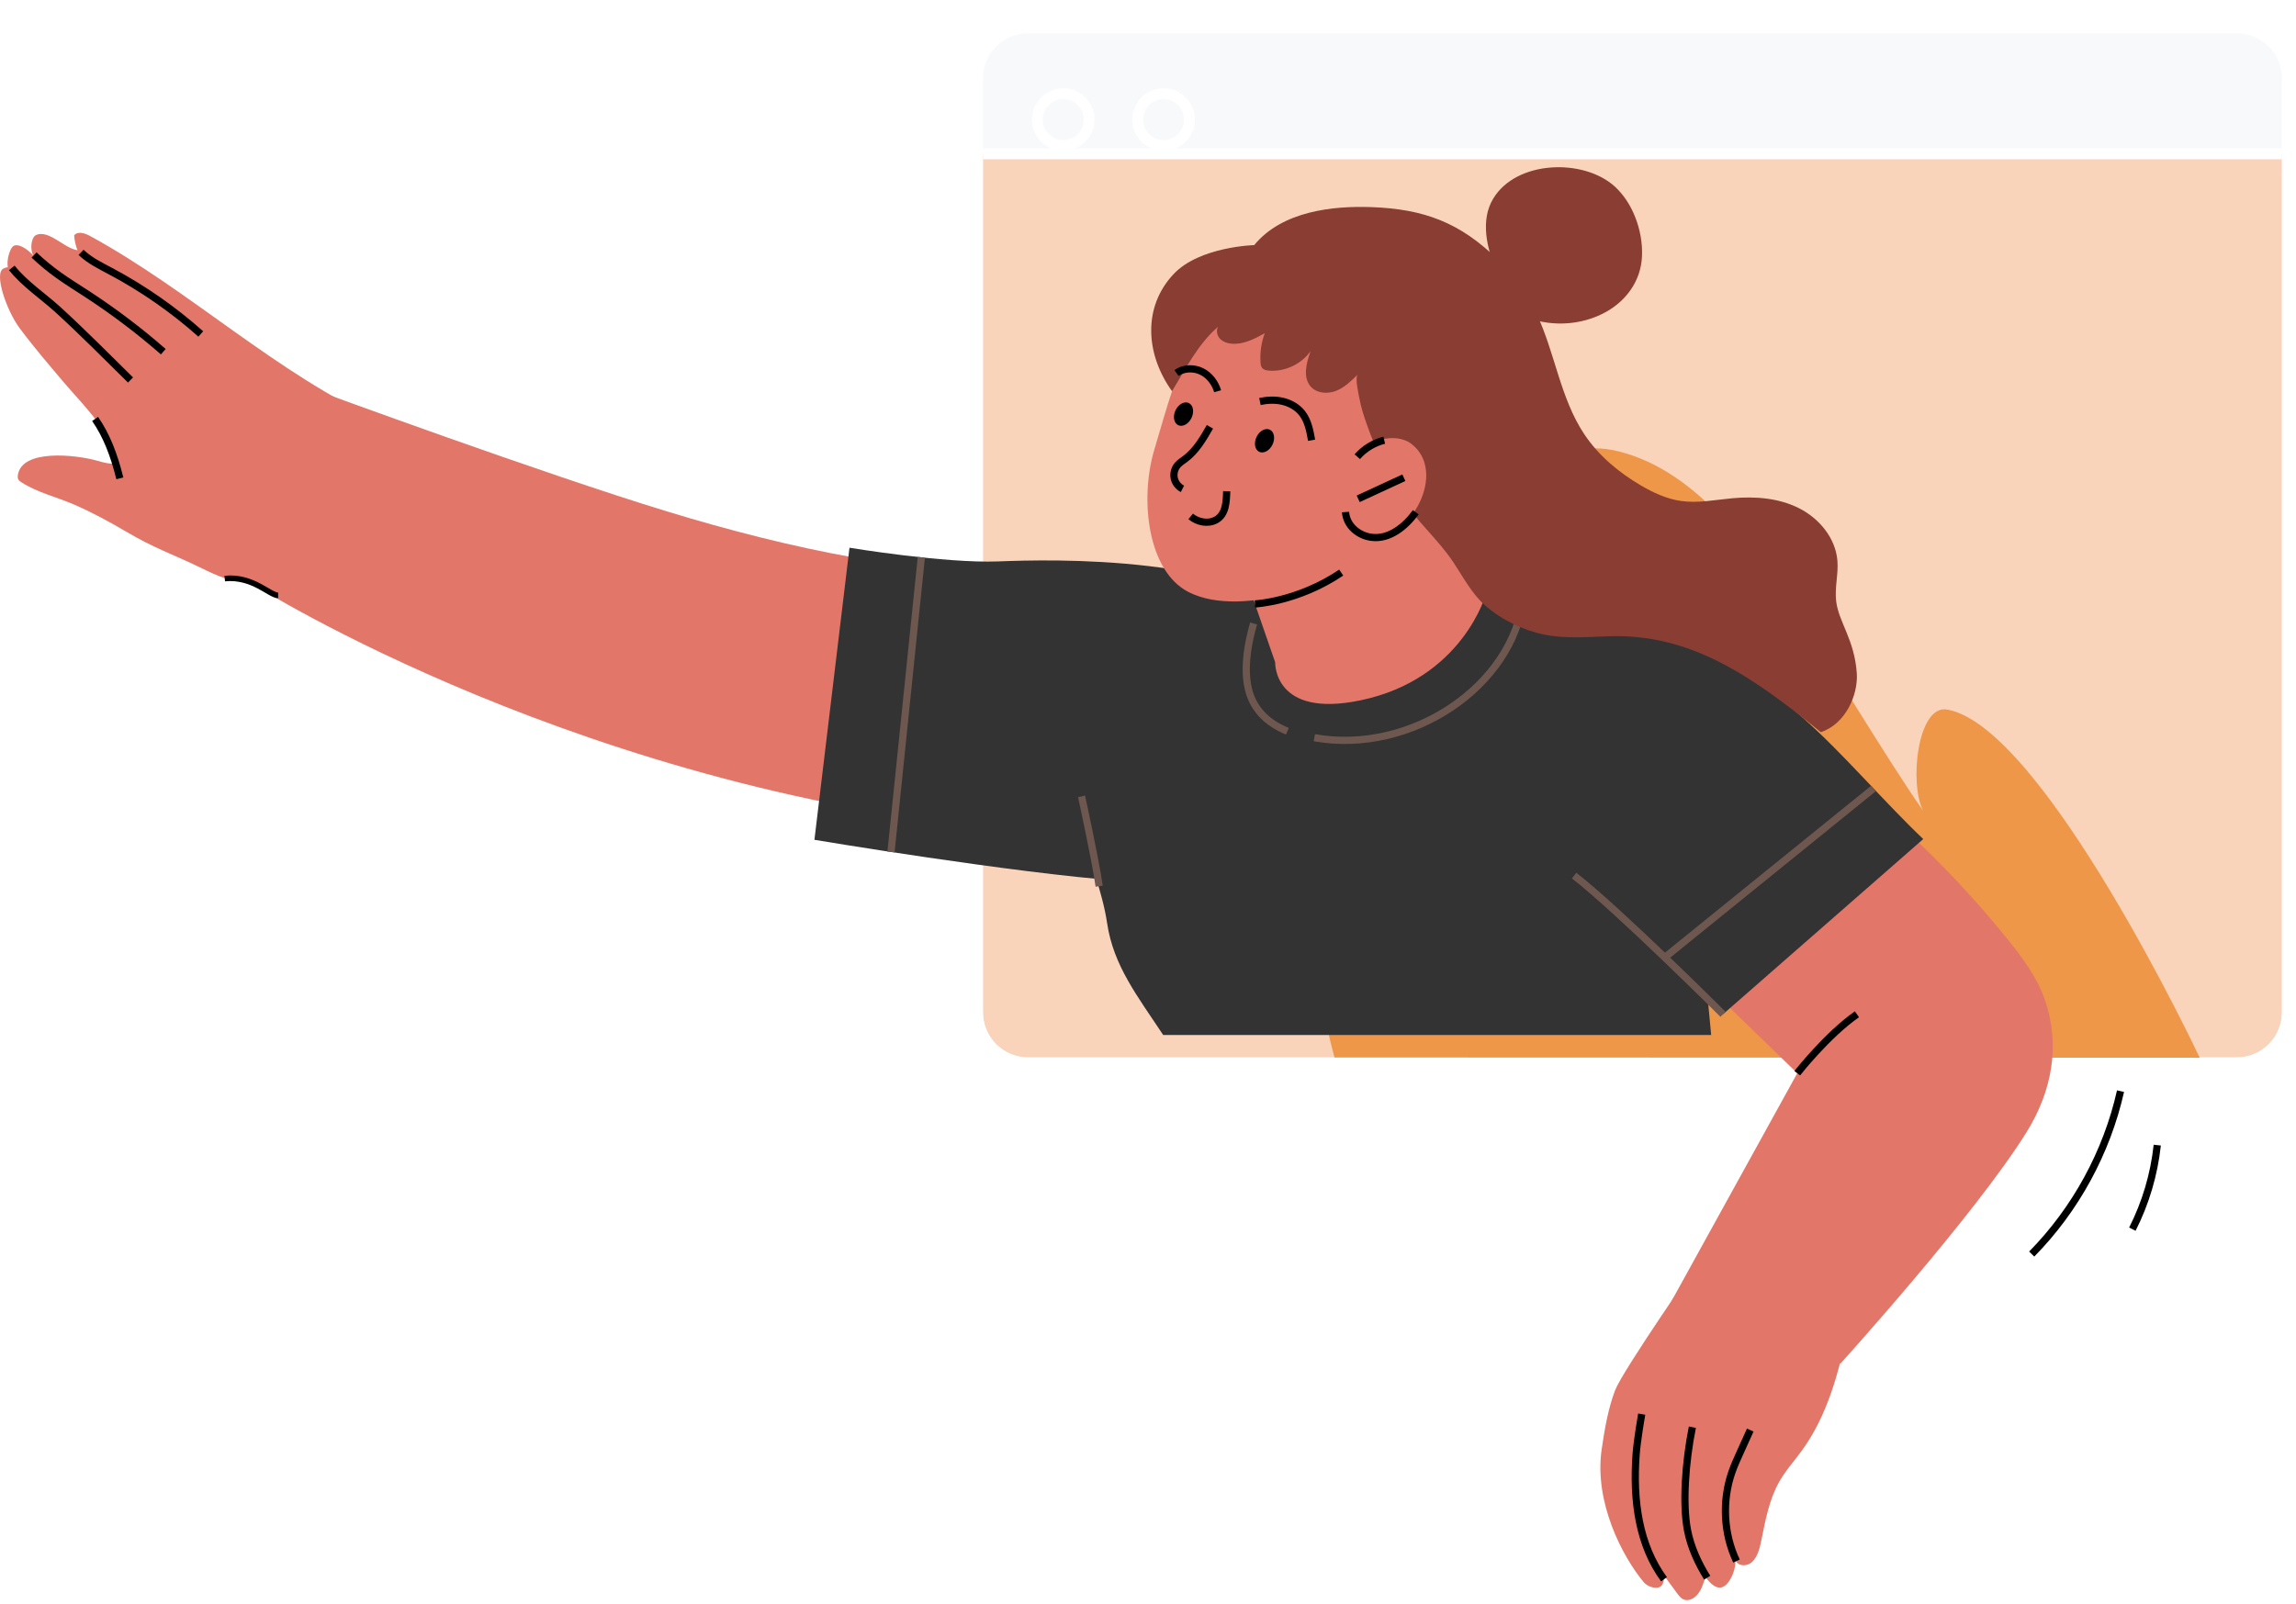 <svg width="548" height="383" viewBox="0 0 548 383" fill="none" xmlns="http://www.w3.org/2000/svg">
<g filter="url(#filter0_i_1005_721)">
<rect x="232.312" y="1.486" width="313.853" height="41.579" rx="13.412" fill="#F8F9FA"/>
<path d="M533.857 247.095H245.395C239.433 247.095 234.602 242.262 234.602 236.302V31.363H544.652V236.302C544.65 242.264 539.819 247.095 533.857 247.095Z" fill="#F9D4BB"/>
<path d="M533.856 2.582C539.819 2.582 544.65 7.415 544.65 13.375V236.302C544.65 242.264 539.817 247.096 533.856 247.096H245.395C239.433 247.096 234.601 242.263 234.601 236.302V13.375C234.601 7.413 239.434 2.582 245.395 2.582H533.856ZM533.856 0H245.395C238.02 0 232.02 6 232.02 13.375V236.302C232.02 243.677 238.02 249.677 245.395 249.677H533.856C541.232 249.677 547.232 243.677 547.232 236.302V13.375C547.232 6 541.232 0 533.856 0Z" fill="white"/>
<g filter="url(#filter1_i_1005_721)">
<path d="M259.949 17.816C259.949 21.227 257.184 23.993 253.772 23.993C250.361 23.993 247.595 21.227 247.595 17.816C247.595 14.405 250.361 11.639 253.772 11.639C257.184 11.639 259.949 14.405 259.949 17.816Z" stroke="white" stroke-width="2.582" stroke-miterlimit="10"/>
</g>
<g filter="url(#filter2_i_1005_721)">
<path d="M283.893 17.816C283.893 21.227 281.127 23.993 277.715 23.993C274.304 23.993 271.538 21.227 271.538 17.816C271.538 14.405 274.304 11.639 277.715 11.639C281.127 11.639 283.893 14.405 283.893 17.816Z" stroke="white" stroke-width="2.582" stroke-miterlimit="10"/>
</g>
<path d="M234.602 31.363H544.65" stroke="white" stroke-width="2.582" stroke-miterlimit="10"/>
<path d="M464.734 164.032C457.634 162.789 455.627 181.879 459.031 188.232C449.682 174.862 437.847 154.383 428.495 141.013C418.008 126.016 405.476 107.337 386.564 102.456C369.527 98.058 360.641 112.895 360.374 128.043C360.119 142.546 361.577 157.176 364.264 171.418C367.191 186.945 370.994 204.63 379.446 218.186C370.462 203.78 356.083 198.909 340.015 200.246C332.532 200.869 324.752 203.387 320.027 209.224C312.469 218.56 315.304 235.526 318.524 247.099C325.55 247.099 332.578 247.099 339.604 247.099C376.976 247.099 525.022 247.161 525.022 247.161C525.022 247.161 487.774 168.067 464.734 164.032Z" fill="#EF9748"/>
</g>
<path d="M250.014 137.14C219.21 137.598 188.676 131.083 159.207 122.1C129.738 113.119 76.049 93.399 76.049 93.399L60.72 139.686C60.72 139.686 140.086 189.964 245.704 198.551" fill="#E27769"/>
<path d="M315.99 149.71C295.461 132.291 250.982 133.536 238.23 134.033C225.477 134.53 202.751 130.764 202.751 130.764L194.384 200.497C194.384 200.497 241.608 208.423 267.883 210.342" fill="#333333"/>
<path d="M258.135 166.438C261.359 175.53 259.887 188.905 259.923 198.551C259.956 207.155 262.98 211.935 264.25 220.444C265.77 230.615 271.539 237.88 277.626 247.095H408.418L401.528 174.578L383.724 148.848L346.131 138.825L261.264 161.145" fill="#333333"/>
<path d="M299.2 148.849C297.896 153.453 296.945 158.619 297.737 163.39C298.665 168.98 302.211 172.5 307.269 174.579" stroke="#6D574E" stroke-width="1.722" stroke-miterlimit="10"/>
<path d="M313.699 176.118C336.879 180.271 361.27 163.703 363.599 142.611" stroke="#6D574E" stroke-width="1.722" stroke-miterlimit="10"/>
<path d="M488.081 238.736C486.198 233.271 482.661 228.548 479.024 224.057C469.023 211.709 457.829 200.329 445.648 190.124L401.879 229.964L428.964 256.22L397.332 313.554L439.29 325.529C439.29 325.529 471.4 290.067 483.688 270.299C489.719 260.597 491.833 249.626 488.081 238.736Z" fill="#E27769"/>
<path d="M405.703 300.709C405.703 300.709 387.353 327.117 385.499 331.884C383.833 336.166 382.925 341.524 382.271 346.087C380.467 358.664 387.209 371.593 392.291 377.702C392.864 378.39 393.713 378.834 394.565 378.993C396.45 379.344 397.205 378.365 397.164 376.141C398.193 377.54 399.221 378.938 400.25 380.337C400.675 380.915 401.121 381.513 401.73 381.814C402.899 382.392 404.36 381.686 405.257 380.544C406.154 379.401 406.612 377.914 407.047 376.473C408.137 378.05 409.829 379.704 411.46 378.738C413.092 377.772 414.502 374.282 414.137 372.277C414.672 374.039 417.01 374.087 418.287 372.805C419.562 371.523 420.03 369.514 420.411 367.642C421.373 362.9 422.278 358.01 424.6 353.867C426.147 351.104 428.252 348.813 430.087 346.287C436.063 338.059 439.02 327.572 440.95 317.241" fill="#E27769"/>
<path d="M417.742 341.416C416.916 343.245 416.088 345.075 415.262 346.903C414.59 348.388 413.917 349.877 413.377 351.419C410.969 358.292 411.368 366.151 414.458 372.683" stroke="black" stroke-width="1.722" stroke-miterlimit="10"/>
<path d="M403.931 340.732C402.247 349.046 401.562 359.042 402.76 365.294C403.536 369.344 405.304 373.194 407.469 376.666" stroke="black" stroke-width="1.722" stroke-miterlimit="10"/>
<path d="M391.835 337.606C391.835 337.606 390.759 343.739 390.505 347.206C389.696 358.225 391.155 368.867 397.159 377.036" stroke="black" stroke-width="1.722" stroke-miterlimit="10"/>
<path d="M72.297 140.467C68.996 140.147 65.693 139.827 62.392 139.507C59.436 139.221 56.455 138.928 53.629 138.021C51.743 137.415 49.954 136.546 48.175 135.679C40.842 132.109 37.088 131.04 30.075 126.907C26.045 124.534 21.923 122.296 17.627 120.439C13.418 118.62 9.052 117.64 5.165 115.181C4.828 114.967 4.478 114.726 4.324 114.36C4.205 114.077 4.215 113.757 4.258 113.453C5.16 107.112 18.083 108.563 23.109 109.967C24.623 110.391 26.197 110.898 27.739 110.585C27.842 108.568 26.954 106.637 25.971 104.873C23.076 99.681 18.842 95.545 15.019 91.032C11.484 86.857 7.902 82.684 4.644 78.285C1.592 74.166 -1.549 65.195 0.847 64.101C3.243 63.006 1.962 65.192 2.735 65.292C1.189 64.34 1.778 60.534 2.888 59.035C3.998 57.538 7.077 59.806 8.145 61.259C7.031 59.868 7.408 56.712 8.546 56.147C10.2 55.324 12.16 56.433 13.695 57.362C15.231 58.292 16.711 59.421 18.501 59.746C18.05 58.615 17.78 57.409 17.701 56.183C18.573 55.12 20.262 55.669 21.439 56.309C45.385 69.354 65.817 89.111 91.277 100.738" fill="#E27769"/>
<path d="M22.696 100.021C25.385 103.876 27.197 108.515 28.604 114.203" stroke="black" stroke-width="1.722" stroke-miterlimit="10"/>
<path d="M2.812 63.955C5.992 67.908 10.238 70.647 13.944 74.035C19.842 79.428 25.451 85.122 31.152 90.719" stroke="black" stroke-width="1.722" stroke-miterlimit="10"/>
<path d="M8.129 60.879C9.948 62.6 11.883 64.197 13.916 65.66C16.095 67.226 18.382 68.636 20.632 70.099C27.062 74.28 33.197 78.917 38.974 83.965" stroke="black" stroke-width="1.722" stroke-miterlimit="10"/>
<path d="M19.341 60.249C21.363 62.182 23.924 63.429 26.394 64.744C34.131 68.86 41.376 73.903 47.92 79.733" stroke="black" stroke-width="1.722" stroke-miterlimit="10"/>
<path d="M66.379 142.143C64.367 142.143 60.344 137.449 53.64 138.12" stroke="black" stroke-width="1.341" stroke-miterlimit="10"/>
<path d="M372.721 145.975C382.039 146.875 391.36 147.746 400.229 151.094C411.436 155.325 421.176 163.276 430.348 171.406C439.93 179.898 449.707 191.458 459.032 200.32L411.233 242.147L377.387 209.165" fill="#333333"/>
<path d="M428.966 256.22C428.966 256.22 436.037 247.168 443.204 242.147" stroke="black" stroke-width="1.722" stroke-miterlimit="10"/>
<path d="M397.324 228.593L447.168 188.232" stroke="#6D574E" stroke-width="1.722" stroke-miterlimit="10"/>
<path d="M212.66 203.406L219.898 133.061" stroke="#6D574E" stroke-width="1.722" stroke-miterlimit="10"/>
<path d="M258.135 190.124C258.135 190.124 261.439 205.138 262.345 211.577" stroke="#6D574E" stroke-width="1.722" stroke-miterlimit="10"/>
<path d="M375.697 209.04C386.055 217.036 411.235 242.147 411.235 242.147" stroke="#6D574E" stroke-width="1.722" stroke-miterlimit="10"/>
<path d="M322.519 96.069L344.793 105.096L343.485 119.947L354.714 141.65C354.714 141.65 349.233 162.116 324.644 167.213C303.883 171.516 304.353 158.118 304.353 158.118L294.465 129.579" fill="#E27769"/>
<path d="M275.465 107.503C278.754 96.368 280.534 89.533 284.741 81.452C288.302 74.611 294.524 64.696 301.667 61.492C310.863 57.362 321.382 62.428 330.65 65.793C345.867 71.321 349.368 89.316 347.601 103.632C346.243 114.63 339.828 120.055 332.008 128.217C321.791 138.884 296.646 147.982 283.653 141.333C273.933 136.357 271.981 119.295 275.465 107.503Z" fill="#E27769"/>
<path d="M434.577 174.8C440.565 172.832 443.508 165.788 443.174 160.782C442.637 152.722 438.871 148.565 438.253 143.586C437.851 140.343 438.815 137.061 438.539 133.806C438.086 128.431 434.186 123.751 429.369 121.325C424.551 118.9 418.947 118.463 413.575 118.943C409.456 119.312 405.316 120.189 401.222 119.606C397.802 119.119 394.599 117.632 391.617 115.883C386.347 112.792 381.538 108.768 378.144 103.687C372.374 95.046 371.144 84.178 366.693 74.789C364.45 70.059 361.336 65.758 357.61 62.087C348.556 53.168 339.937 49.865 327.1 49.438C318.308 49.145 306.075 50.319 299.347 58.519C299.347 58.519 286.344 58.853 280.14 65.402C272.777 73.177 273.306 84.43 279.738 93.399C283.061 87.945 285.891 82.175 290.757 77.982C290.196 78.867 290.464 80.108 291.184 80.869C291.903 81.629 292.972 81.974 294.017 82.058C296.798 82.283 299.428 80.898 301.874 79.554C301.048 81.758 300.697 84.142 300.853 86.492C300.886 86.987 300.955 87.516 301.282 87.889C301.654 88.316 302.265 88.431 302.828 88.48C306.661 88.802 310.604 86.958 312.817 83.812C311.769 86.664 310.854 90.242 312.965 92.427C314.458 93.97 316.983 94.084 318.971 93.275C320.959 92.466 322.537 90.917 324.06 89.404C323.327 90.132 324.291 94.241 324.47 95.189C324.862 97.266 325.499 99.284 326.207 101.272C328.379 107.384 331.055 113.339 334.534 118.825C338.124 124.487 343.255 128.782 346.925 134.3C349.25 137.797 351.216 141.627 354.341 144.433C358.183 147.88 363.479 150.474 368.528 151.502C373.614 152.538 378.874 152.068 384.018 151.899C403.034 151.279 417.451 160.801 434.577 174.8Z" fill="#893D33"/>
<path d="M390.213 51.655C389.118 48.951 387.516 46.472 385.462 44.581C378.049 37.756 361.889 38.198 356.364 47.471C353.327 52.567 354.804 59.123 357.107 64.59L361.648 74.552C367.978 77.993 375.989 78.139 382.442 74.934C387.832 72.257 391.636 67.318 391.905 61.195C392.044 58.073 391.454 54.718 390.213 51.655Z" fill="#893D33"/>
<path d="M324.242 109.449C325.784 104.849 333.166 103.172 336.815 105.931C345.59 112.57 336.728 129.228 327.013 128.054C324.264 127.722 320.856 125.534 320.856 122.305" fill="#E27769"/>
<path d="M335.068 114.048L324.169 119.088" stroke="black" stroke-width="1.722" stroke-miterlimit="10"/>
<path d="M330.387 105.103C327.929 105.701 325.653 107.091 323.951 109.033" stroke="black" stroke-width="1.722" stroke-miterlimit="10"/>
<path d="M337.907 122.297C335.45 125.684 331.598 128.877 327.268 128.271C324.263 127.851 321.381 125.575 321.139 122.247" stroke="black" stroke-width="1.722" stroke-miterlimit="10"/>
<path d="M299.525 144.183C299.525 144.183 309.756 143.696 320.116 136.699" stroke="black" stroke-width="1.722" stroke-miterlimit="10"/>
<path d="M288.781 101.896C287.168 104.716 285.485 107.616 282.881 109.559C282.258 110.024 281.581 110.435 281.075 111.024C280.349 111.867 280.039 113.053 280.259 114.145C280.479 115.236 281.225 116.208 282.221 116.706" stroke="black" stroke-width="1.722" stroke-miterlimit="10"/>
<path d="M284.187 123.286C285.822 124.644 288.269 125.177 290.206 124.14C292.651 122.828 292.701 119.704 292.784 117.27" stroke="black" stroke-width="1.722" stroke-miterlimit="10"/>
<path d="M300.714 95.852C302.502 95.477 304.375 95.396 306.153 95.816C307.933 96.236 309.614 97.18 310.75 98.612C312.193 100.43 312.642 102.821 313.045 105.105" stroke="black" stroke-width="1.722" stroke-miterlimit="10"/>
<path d="M280.801 89.055C282.501 87.835 284.887 87.755 286.77 88.668C288.653 89.582 290.026 91.392 290.619 93.399" stroke="black" stroke-width="1.722" stroke-miterlimit="10"/>
<path d="M303.718 106.139C303.017 107.599 301.599 108.373 300.545 107.869C299.494 107.365 299.208 105.773 299.907 104.313C300.607 102.854 302.026 102.079 303.079 102.583C304.131 103.088 304.416 104.68 303.718 106.139Z" fill="black"/>
<path d="M284.383 99.778C283.684 101.237 282.264 102.012 281.21 101.508C280.159 101.003 279.873 99.411 280.572 97.951C281.271 96.492 282.691 95.717 283.744 96.222C284.797 96.726 285.083 98.318 284.383 99.778Z" fill="black"/>
<path d="M484.919 299.396C495.408 288.733 502.84 275.096 506.119 260.504" stroke="black" stroke-width="1.722" stroke-miterlimit="10"/>
<path d="M508.942 293.456C512.115 287.2 514.139 280.363 514.886 273.389" stroke="black" stroke-width="1.722" stroke-miterlimit="10"/>
<defs>
<filter id="filter0_i_1005_721" x="232.02" y="0" width="315.212" height="255.043" filterUnits="userSpaceOnUse" color-interpolation-filters="sRGB">
<feFlood flood-opacity="0" result="BackgroundImageFix"/>
<feBlend mode="normal" in="SourceGraphic" in2="BackgroundImageFix" result="shape"/>
<feColorMatrix in="SourceAlpha" type="matrix" values="0 0 0 0 0 0 0 0 0 0 0 0 0 0 0 0 0 0 127 0" result="hardAlpha"/>
<feOffset dy="5.365"/>
<feGaussianBlur stdDeviation="2.683"/>
<feComposite in2="hardAlpha" operator="arithmetic" k2="-1" k3="1"/>
<feColorMatrix type="matrix" values="0 0 0 0 0 0 0 0 0 0 0 0 0 0 0 0 0 0 0.25 0"/>
<feBlend mode="normal" in2="shape" result="effect1_innerShadow_1005_721"/>
</filter>
<filter id="filter1_i_1005_721" x="246.304" y="10.347" width="14.937" height="20.302" filterUnits="userSpaceOnUse" color-interpolation-filters="sRGB">
<feFlood flood-opacity="0" result="BackgroundImageFix"/>
<feBlend mode="normal" in="SourceGraphic" in2="BackgroundImageFix" result="shape"/>
<feColorMatrix in="SourceAlpha" type="matrix" values="0 0 0 0 0 0 0 0 0 0 0 0 0 0 0 0 0 0 127 0" result="hardAlpha"/>
<feOffset dy="5.365"/>
<feGaussianBlur stdDeviation="2.683"/>
<feComposite in2="hardAlpha" operator="arithmetic" k2="-1" k3="1"/>
<feColorMatrix type="matrix" values="0 0 0 0 0 0 0 0 0 0 0 0 0 0 0 0 0 0 0.25 0"/>
<feBlend mode="normal" in2="shape" result="effect1_innerShadow_1005_721"/>
</filter>
<filter id="filter2_i_1005_721" x="270.247" y="10.347" width="14.937" height="20.302" filterUnits="userSpaceOnUse" color-interpolation-filters="sRGB">
<feFlood flood-opacity="0" result="BackgroundImageFix"/>
<feBlend mode="normal" in="SourceGraphic" in2="BackgroundImageFix" result="shape"/>
<feColorMatrix in="SourceAlpha" type="matrix" values="0 0 0 0 0 0 0 0 0 0 0 0 0 0 0 0 0 0 127 0" result="hardAlpha"/>
<feOffset dy="5.365"/>
<feGaussianBlur stdDeviation="2.683"/>
<feComposite in2="hardAlpha" operator="arithmetic" k2="-1" k3="1"/>
<feColorMatrix type="matrix" values="0 0 0 0 0 0 0 0 0 0 0 0 0 0 0 0 0 0 0.25 0"/>
<feBlend mode="normal" in2="shape" result="effect1_innerShadow_1005_721"/>
</filter>
</defs>
</svg>
